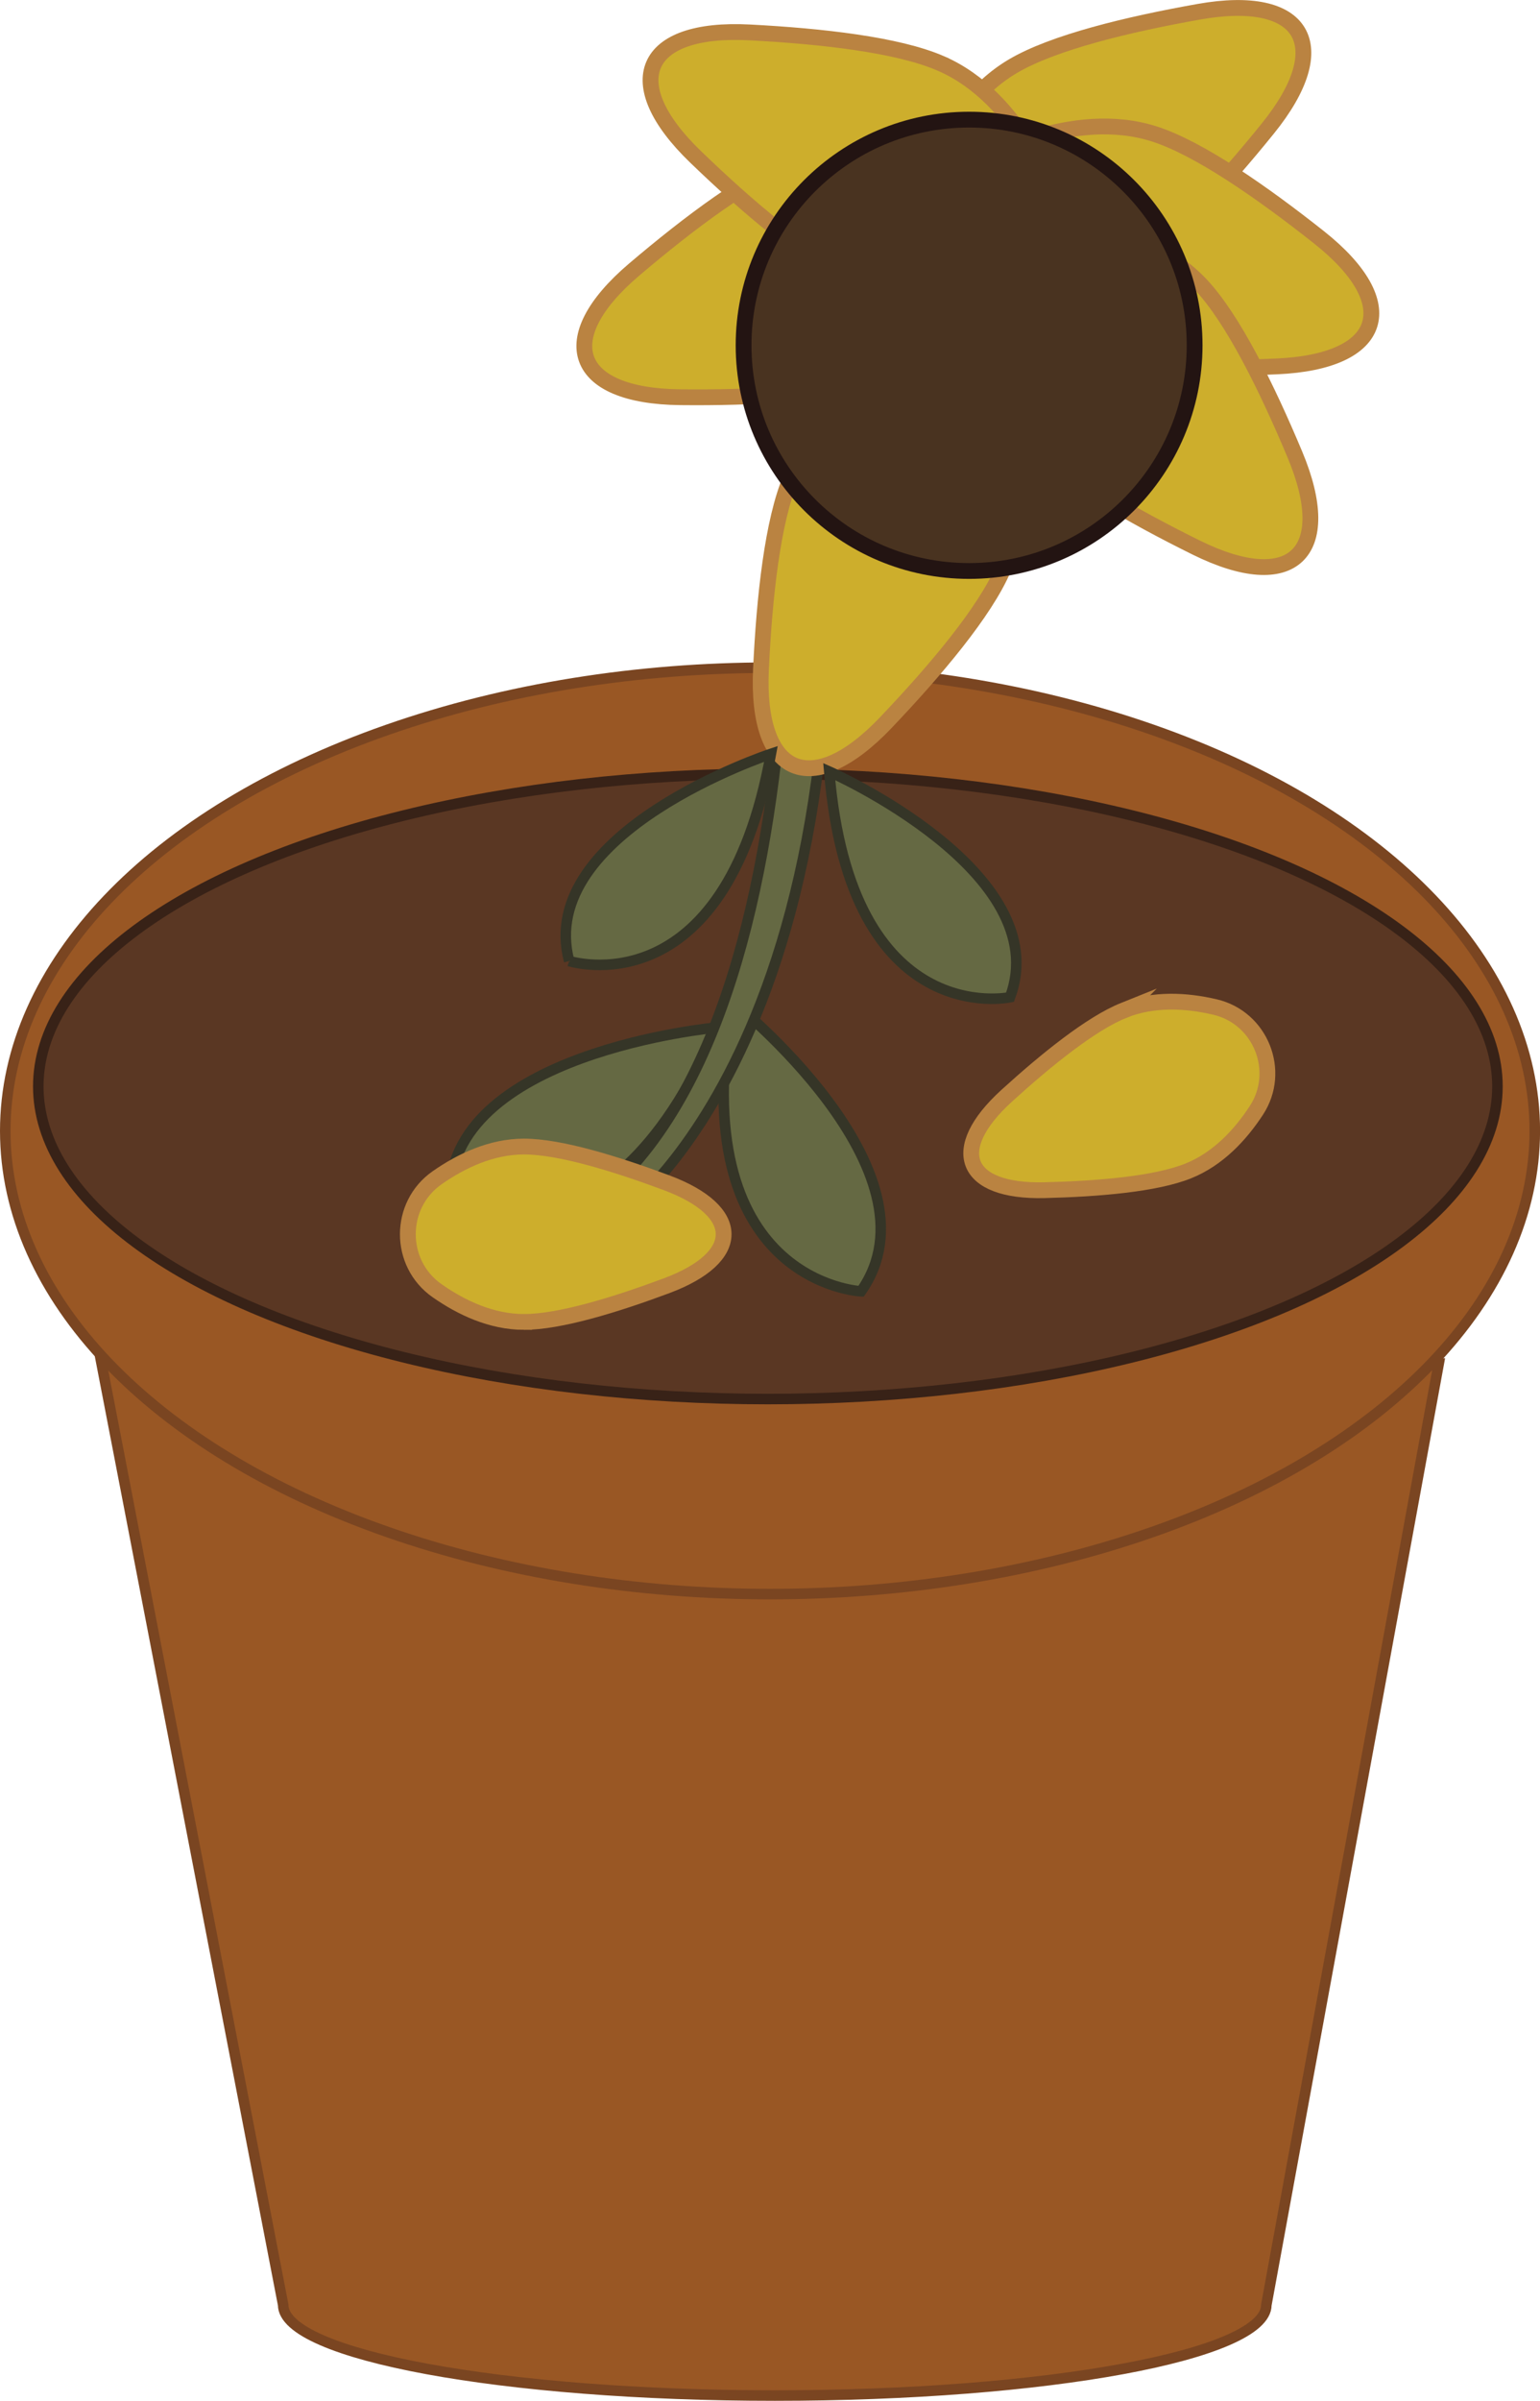 <?xml version="1.0" encoding="UTF-8"?>
<svg id="Layer_1" data-name="Layer 1" xmlns="http://www.w3.org/2000/svg" viewBox="0 0 292.41 455.54">
  <defs>
    <style>
      .cls-1 {
        fill: #656943;
        stroke: #353527;
      }

      .cls-1, .cls-2, .cls-3 {
        stroke-width: 2px;
      }

      .cls-1, .cls-2, .cls-3, .cls-4, .cls-5 {
        stroke-miterlimit: 10;
      }

      .cls-2 {
        fill: #5a3723;
        stroke: #382217;
      }

      .cls-3 {
        fill: #995724;
        stroke: #7a4521;
      }

      .cls-4 {
        fill: #493320;
        stroke: #231412;
      }

      .cls-4, .cls-5 {
        stroke-width: 3px;
      }

      .cls-5 {
        fill: #cdae2c;
        stroke: #ba8341;
      }
    </style>
  </defs>
  <g>
    <g>
      <path class="cls-3" d="M18.93,256.9l34.84,180.45c0,9.49,41.79,17.19,93.34,17.19s93.34-7.7,93.34-17.19l32.74-178.64-254.27-1.81Z"/>
      <ellipse class="cls-3" cx="146.21" cy="214.58" rx="145.21" ry="87.89"/>
      <ellipse class="cls-2" cx="145.8" cy="206.14" rx="138.53" ry="59.32"/>
    </g>
    <g>
      <g>
        <path class="cls-1" d="M139.07,190.05s40.42,32.27,24.42,54.97c0,0-33.87-1.54-24.42-54.97Z"/>
        <path class="cls-1" d="M85.42,227.45s29.14,17.34,50.63-32.48c0,0-51.51,4.72-50.63,32.48"/>
      </g>
      <path class="cls-1" d="M148.39,64.6s12.56,129.73-37.66,165.12h8s51.63-37.43,35.64-165.53l-5.98.41Z"/>
    </g>
    <g>
      <g>
        <path class="cls-5" d="M214.61,50.33c-7.01,4.14-15.29,4.9-22.69,4.33-11.88-.91-19.3-13.48-14.36-24.32,3.07-6.75,7.74-13.63,14.75-17.77,7.69-4.54,21.87-7.95,35.32-10.34,20-3.56,25.87,6.38,13.09,22.17-8.59,10.62-18.43,21.39-26.11,25.93Z"/>
        <path class="cls-5" d="M205.78,67.18c-7.75-2.5-13.81-8.19-18.29-14.11-7.2-9.5-2.72-23.38,8.68-26.88,7.09-2.18,15.34-3.25,23.08-.75,8.49,2.74,20.46,11.1,31.17,19.57,15.93,12.61,12.38,23.59-7.91,24.51-13.64.62-28.23.4-36.73-2.34Z"/>
        <path class="cls-5" d="M196.08,84.08c-5.57-5.93-8.13-13.85-9.2-21.19-1.71-11.79,8.92-21.78,20.59-19.34,7.26,1.52,15,4.57,20.57,10.5,6.11,6.51,12.55,19.6,17.83,32.2,7.85,18.73-.56,26.64-18.77,17.63-12.24-6.05-24.91-13.29-31.02-19.8Z"/>
        <path class="cls-5" d="M213.4,191.7c5.66-2.27,11.88-1.89,17.28-.63,8.69,2.02,12.76,12.17,7.87,19.63-3.04,4.65-7.28,9.21-12.93,11.48-6.2,2.49-17.09,3.4-27.32,3.65-15.21.36-18.42-7.66-7.17-17.9,7.56-6.88,16.07-13.74,22.27-16.23Z"/>
        <path class="cls-5" d="M150.19,90.65c3.2-7.48,9.43-13,15.73-16.92,10.12-6.29,23.53-.56,25.97,11.11,1.52,7.26,1.83,15.57-1.37,23.06-3.51,8.21-12.93,19.35-22.35,29.24-14.02,14.7-24.63,10.16-23.68-10.13.64-13.64,2.19-28.15,5.7-36.36Z"/>
        <path class="cls-5" d="M99.5,250.83c-6.18,0-11.89-2.7-16.5-5.92-7.41-5.18-7.41-16.26,0-21.44,4.61-3.22,10.32-5.92,16.5-5.92,6.77,0,17.36,3.25,27.07,6.87,14.44,5.39,14.44,14.15,0,19.54-9.71,3.62-20.3,6.87-27.07,6.87Z"/>
        <path class="cls-5" d="M150.87,30.51c7.66-2.77,15.94-1.98,23.1-.05,11.51,3.1,16.47,16.82,9.61,26.56-4.27,6.06-10.13,11.96-17.79,14.73-8.39,3.04-22.97,3.76-36.62,3.62-20.31-.21-24.24-11.06-8.76-24.22,10.41-8.84,22.07-17.61,30.47-20.64Z"/>
        <path class="cls-5" d="M178.65,12.04c7.47,3.24,12.95,9.49,16.84,15.81,6.24,10.15.44,23.54-11.24,25.91-7.27,1.48-15.58,1.75-23.05-1.49-8.19-3.55-19.29-13.02-29.12-22.5-14.63-14.09-10.04-24.68,10.24-23.62,13.64.71,28.14,2.33,36.33,5.89Z"/>
      </g>
      <circle class="cls-4" cx="184.01" cy="65.52" r="42.82"/>
    </g>
  </g>
  <g>
    <path class="cls-1" d="M157.45,146.4s43.17,19.07,34.33,42.82c0,0-30.24,6.51-34.33-42.82Z"/>
    <path class="cls-1" d="M108.07,182.35s29.47,9.41,38.31-39.31c0,0-44.81,14.81-38.31,39.31"/>
  </g>
</svg>